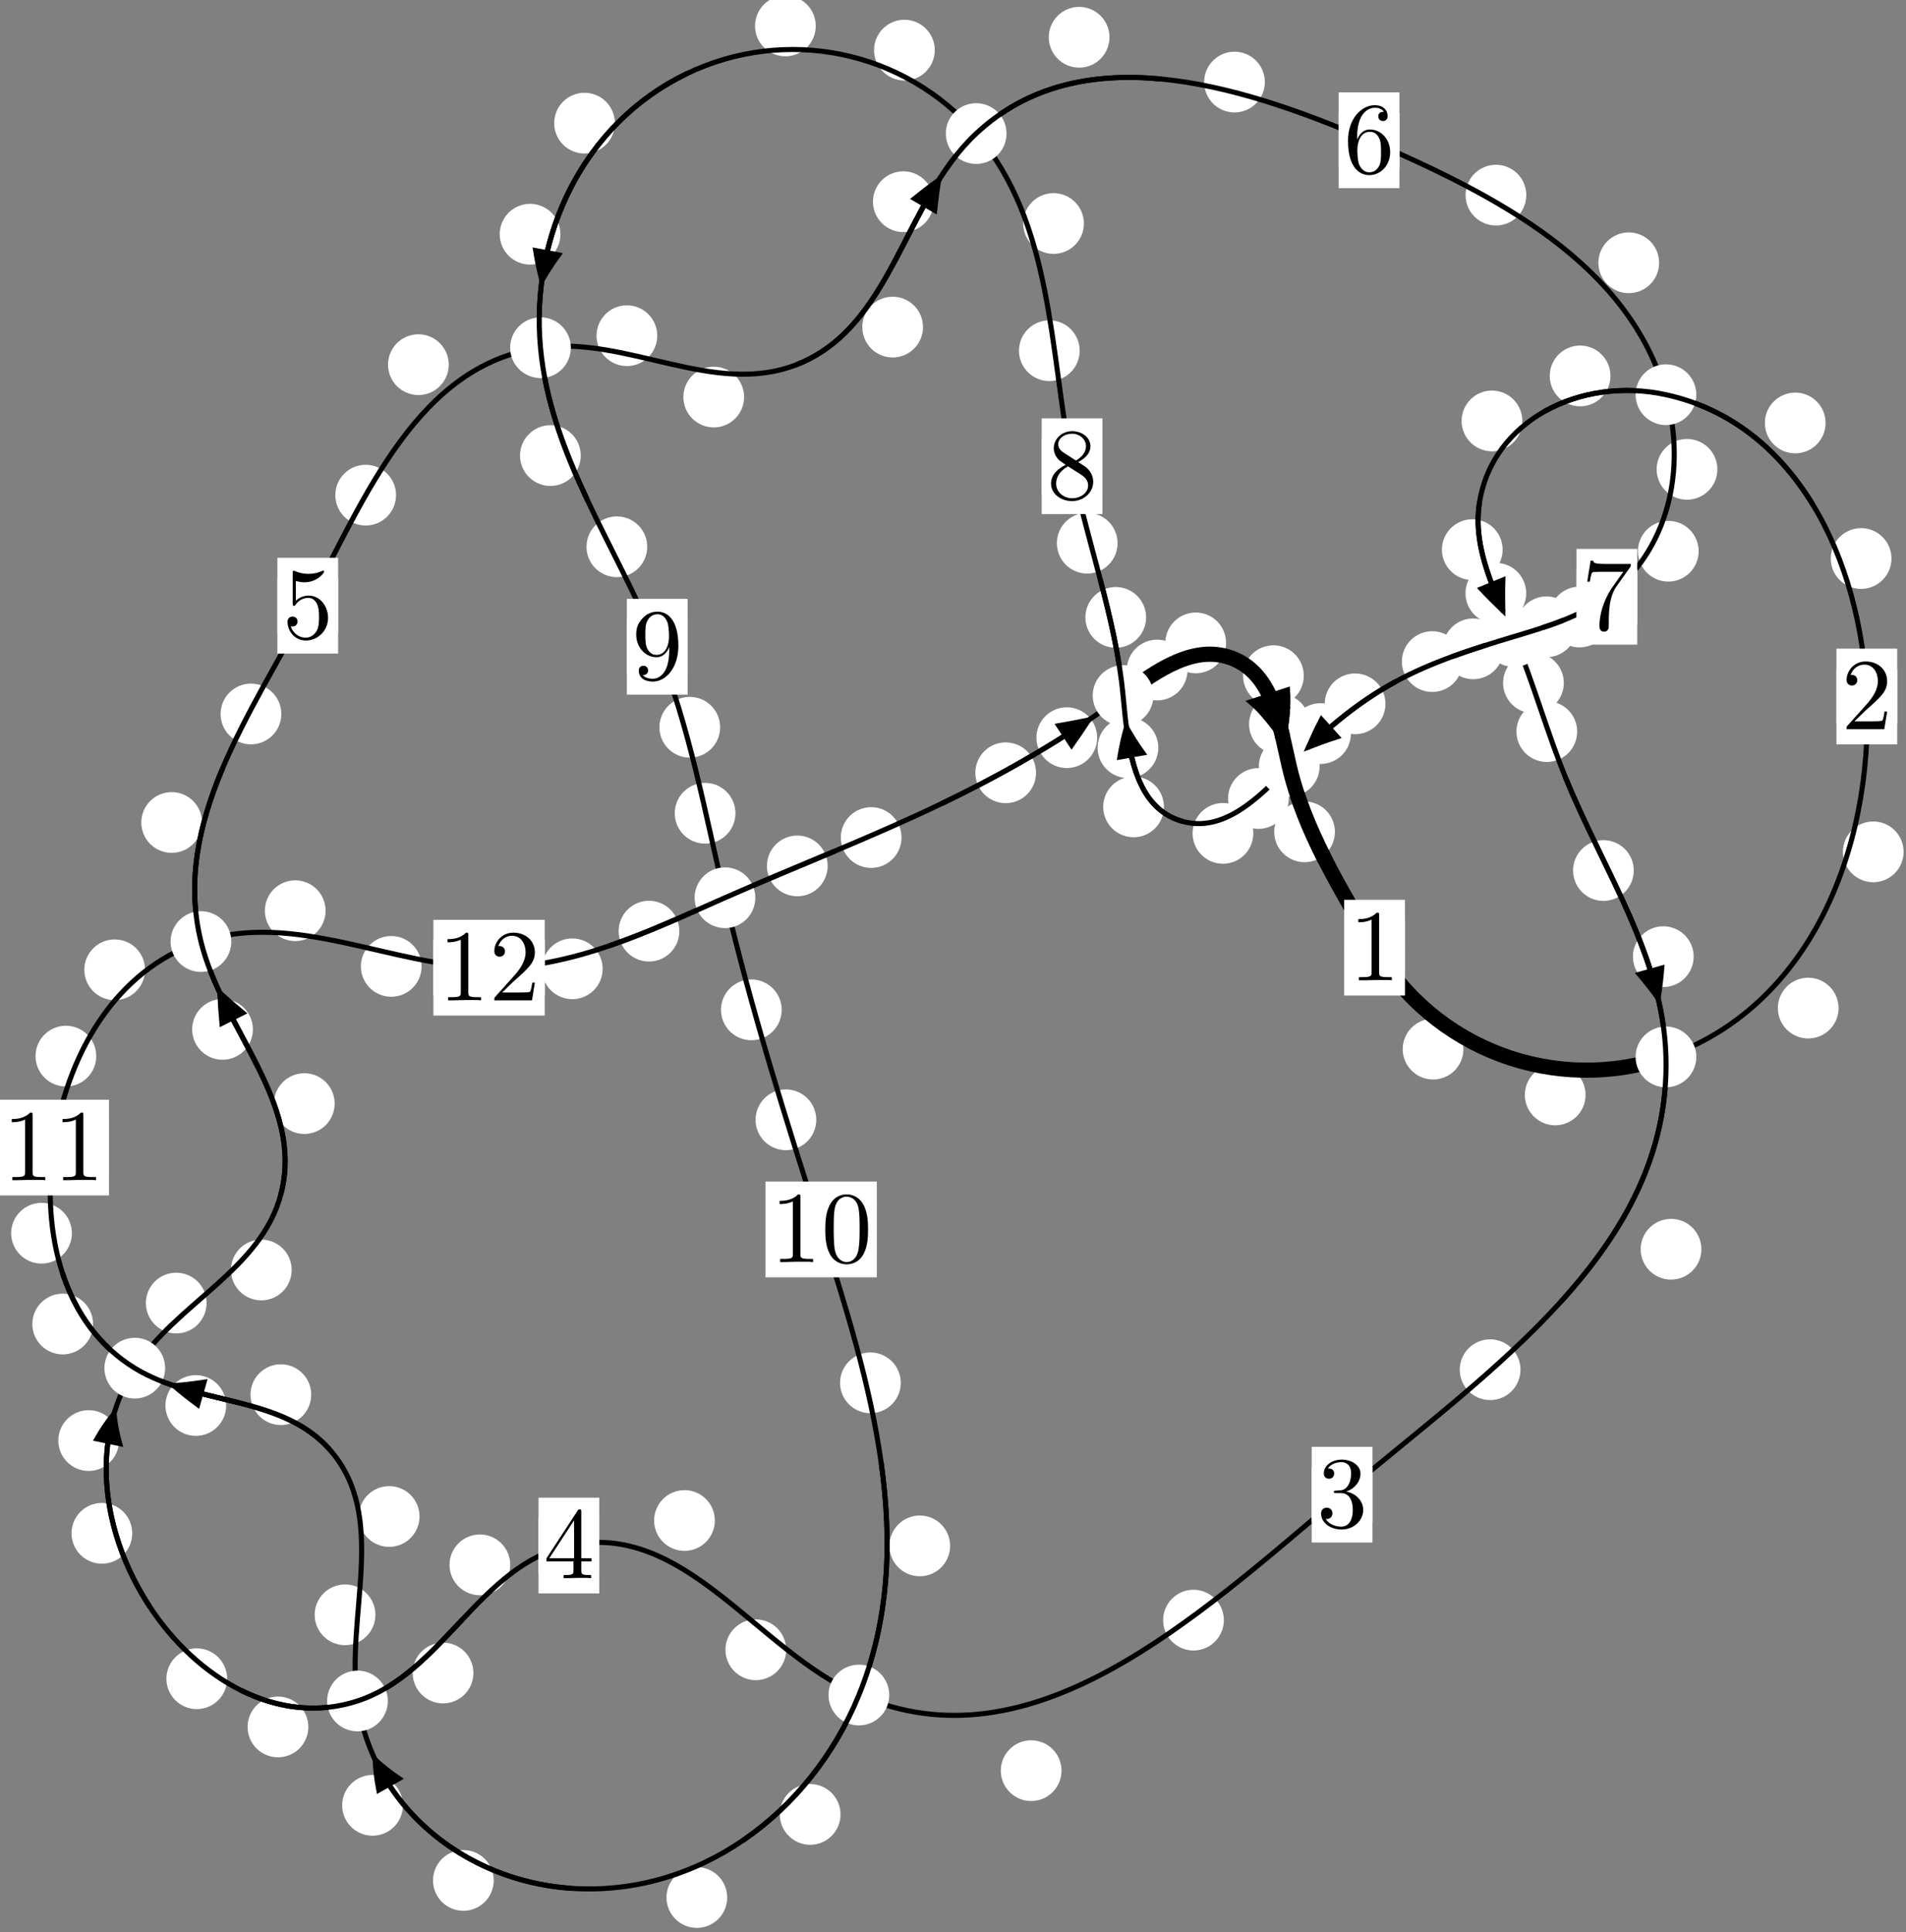 <?xml version="1.0"?>
<!-- Created by MetaPost 1.999 on 2021.07.06:0003 -->
<svg version="1.1" xmlns="http://www.w3.org/2000/svg" xmlns:xlink="http://www.w3.org/1999/xlink" width="187.631" height="190.14" viewBox="0 0 187.631 190.14">
<rect x="0" y="0" width="187.631" height="190.14" fill="#808080" stroke="none"/>
<!-- Original BoundingBox: -164.234009 -85.703491 23.396896 104.436188 -->
  <defs>
    <g transform="scale(0.01,0.01)" id="GLYPHcmr10_48">
      <path style="fill-rule: evenodd;" d="M460 -320C460 -400,455 -480,420 -554C374 -650,292 -666,250 -666C190 -666,117 -640,76 -547C44 -478,39 -400,39 -320C39 -245,43 -155,84 -79C127 2,200 22,249 22C303 22,379 1,423 -94C455 -163,460 -241,460 -320M249 -0C210 -0,151 -25,133 -121C122 -181,122 -273,122 -332C122 -396,122 -462,130 -516C149 -635,224 -644,249 -644C282 -644,348 -626,367 -527C377 -471,377 -395,377 -332C377 -257,377 -189,366 -125C351 -30,294 -0,249 -0"></path>
    </g>
    <g transform="scale(0.01,0.01)" id="GLYPHcmr10_49">
      <path style="fill-rule: evenodd;" d="M294 -640C294 -664,294 -666,271 -666C209 -602,121 -602,89 -602L89 -571C109 -571,168 -571,220 -597L220 -79C220 -43,217 -31,127 -31L95 -31L95 -0L257 -0L130 -3L217 -3L257 -3L297 -3L384 -3L419 -0L419 -31L387 -31C297 -31,294 -42,294 -79"></path>
    </g>
    <g transform="scale(0.01,0.01)" id="GLYPHcmr10_50">
      <path style="fill-rule: evenodd;" d="M127 -77L233 -180C389 -318,449 -372,449 -472C449 -586,359 -666,237 -666C124 -666,50 -574,50 -485C50 -429,100 -429,103 -429C120 -429,155 -441,155 -482C155 -508,137 -534,102 -534C94 -534,92 -534,89 -533C112 -598,166 -635,224 -635C315 -635,358 -554,358 -472C358 -392,308 -313,253 -251L61 -37C50 -26,50 -24,50 -0L421 -0L449 -174L424 -174C419 -144,412 -100,402 -85C395 -77,329 -77,307 -77"></path>
    </g>
    <g transform="scale(0.01,0.01)" id="GLYPHcmr10_51">
      <path style="fill-rule: evenodd;" d="M290 -352C372 -379,430 -449,430 -528C430 -610,342 -666,246 -666C145 -666,69 -606,69 -530C69 -497,91 -478,120 -478C151 -478,171 -500,171 -529C171 -579,124 -579,109 -579C140 -628,206 -641,242 -641C283 -641,338 -619,338 -529C338 -517,336 -459,310 -415C280 -367,246 -364,221 -363C213 -362,189 -360,182 -360C174 -359,167 -358,167 -348C167 -337,174 -337,191 -337L235 -337C317 -337,354 -269,354 -171C354 -35,285 -6,241 -6C198 -6,123 -23,88 -82C123 -77,154 -99,154 -137C154 -173,127 -193,98 -193C74 -193,42 -179,42 -135C42 -44,135 22,244 22C366 22,457 -69,457 -171C457 -253,394 -331,290 -352"></path>
    </g>
    <g transform="scale(0.01,0.01)" id="GLYPHcmr10_52">
      <path style="fill-rule: evenodd;" d="M294 -165L294 -78C294 -42,292 -31,218 -31L197 -31L197 -0L332 -0L238 -3L290 -3L332 -3L374 -3L427 -3L468 -0L468 -31L447 -31C373 -31,371 -42,371 -78L371 -165L471 -165L471 -196L371 -196L371 -651C371 -671,371 -677,355 -677C346 -677,343 -677,335 -665L28 -196L28 -165M300 -196L56 -196L300 -569"></path>
    </g>
    <g transform="scale(0.01,0.01)" id="GLYPHcmr10_53">
      <path style="fill-rule: evenodd;" d="M449 -201C449 -320,367 -420,259 -420C211 -420,168 -404,132 -369L132 -564C152 -558,185 -551,217 -551C340 -551,410 -642,410 -655C410 -661,407 -666,400 -666C399 -666,397 -666,392 -663C372 -654,323 -634,256 -634C216 -634,170 -641,123 -662C115 -665,113 -665,111 -665C101 -665,101 -657,101 -641L101 -345C101 -327,101 -319,115 -319C122 -319,124 -322,128 -328C139 -344,176 -398,257 -398C309 -398,334 -352,342 -334C358 -297,360 -258,360 -208C360 -173,360 -113,336 -71C312 -32,275 -6,229 -6C156 -6,99 -59,82 -118C85 -117,88 -116,99 -116C132 -116,149 -141,149 -165C149 -189,132 -214,99 -214C85 -214,50 -207,50 -161C50 -75,119 22,231 22C347 22,449 -74,449 -201"></path>
    </g>
    <g transform="scale(0.01,0.01)" id="GLYPHcmr10_54">
      <path style="fill-rule: evenodd;" d="M132 -328L132 -352C132 -605,256 -641,307 -641C331 -641,373 -635,395 -601C380 -601,340 -601,340 -556C340 -525,364 -510,386 -510C402 -510,432 -519,432 -558C432 -618,388 -666,305 -666C177 -666,42 -537,42 -316C42 -49,158 22,251 22C362 22,457 -72,457 -204C457 -331,368 -427,257 -427C189 -427,152 -376,132 -328M251 -6C188 -6,158 -66,152 -81C134 -128,134 -208,134 -226C134 -304,166 -404,256 -404C272 -404,318 -404,349 -342C367 -305,367 -254,367 -205C367 -157,367 -107,350 -71C320 -11,274 -6,251 -6"></path>
    </g>
    <g transform="scale(0.01,0.01)" id="GLYPHcmr10_55">
      <path style="fill-rule: evenodd;" d="M476 -609C485 -621,485 -623,485 -644L242 -644C120 -644,118 -657,114 -676L89 -676L56 -470L81 -470C84 -486,93 -549,106 -561C113 -567,191 -567,204 -567L411 -567C400 -551,321 -442,299 -409C209 -274,176 -135,176 -33C176 -23,176 22,222 22C268 22,268 -23,268 -33L268 -84C268 -139,271 -194,279 -248C283 -271,297 -357,341 -419"></path>
    </g>
    <g transform="scale(0.01,0.01)" id="GLYPHcmr10_56">
      <path style="fill-rule: evenodd;" d="M163 -457C117 -487,113 -521,113 -538C113 -599,178 -641,249 -641C322 -641,386 -589,386 -517C386 -460,347 -412,287 -377M309 -362C381 -399,430 -451,430 -517C430 -609,341 -666,250 -666C150 -666,69 -592,69 -499C69 -481,71 -436,113 -389C124 -377,161 -352,186 -335C128 -306,42 -250,42 -151C42 -45,144 22,249 22C362 22,457 -61,457 -168C457 -204,446 -249,408 -291C389 -312,373 -322,309 -362M209 -320L332 -242C360 -223,407 -193,407 -132C407 -58,332 -6,250 -6C164 -6,92 -68,92 -151C92 -209,124 -273,209 -320"></path>
    </g>
    <g transform="scale(0.01,0.01)" id="GLYPHcmr10_57">
      <path style="fill-rule: evenodd;" d="M367 -318L367 -286C367 -52,263 -6,205 -6C188 -6,134 -8,107 -42C151 -42,159 -71,159 -88C159 -119,135 -134,113 -134C97 -134,67 -125,67 -86C67 -19,121 22,206 22C335 22,457 -114,457 -329C457 -598,342 -666,253 -666C198 -666,149 -648,106 -603C65 -558,42 -516,42 -441C42 -316,130 -218,242 -218C303 -218,344 -260,367 -318M243 -241C227 -241,181 -241,150 -304C132 -341,132 -391,132 -440C132 -494,132 -541,153 -578C180 -628,218 -641,253 -641C299 -641,332 -607,349 -562C361 -530,365 -467,365 -421C365 -338,331 -241,243 -241"></path>
    </g>
  </defs>
  <path d="M144.063 103.234C144.063 102.441,143.748 101.681,143.188 101.121C142.627 100.56,141.867 100.245,141.074 100.245C140.282 100.245,139.521 100.56,138.961 101.121C138.4 101.681,138.085 102.441,138.085 103.234C138.085 104.027,138.4 104.787,138.961 105.347C139.521 105.908,140.282 106.223,141.074 106.223C141.867 106.223,142.627 105.908,143.188 105.347C143.748 104.787,144.063 104.027,144.063 103.234Z" style="fill: rgb(100%,100%,100%);stroke: none;"></path>
  <path d="M138.304 93.25C138.304 92.458,137.989 91.697,137.428 91.137C136.868 90.577,136.108 90.262,135.315 90.262C134.522 90.262,133.762 90.577,133.202 91.137C132.641 91.697,132.326 92.458,132.326 93.25C132.326 94.043,132.641 94.803,133.202 95.364C133.762 95.924,134.522 96.239,135.315 96.239C136.108 96.239,136.868 95.924,137.428 95.364C137.989 94.803,138.304 94.043,138.304 93.25Z" style="fill: rgb(100%,100%,100%);stroke: none;"></path>
  <path d="M180.993 99.196C180.993 98.403,180.678 97.643,180.118 97.083C179.557 96.522,178.797 96.207,178.004 96.207C177.212 96.207,176.452 96.522,175.891 97.083C175.331 97.643,175.016 98.403,175.016 99.196C175.016 99.989,175.331 100.749,175.891 101.309C176.452 101.87,177.212 102.185,178.004 102.185C178.797 102.185,179.557 101.87,180.118 101.309C180.678 100.749,180.993 99.989,180.993 99.196Z" style="fill: rgb(100%,100%,100%);stroke: none;"></path>
  <path d="M156.087 107.74C156.087 106.947,155.772 106.187,155.211 105.626C154.651 105.066,153.891 104.751,153.098 104.751C152.305 104.751,151.545 105.066,150.985 105.626C150.424 106.187,150.109 106.947,150.109 107.74C150.109 108.532,150.424 109.293,150.985 109.853C151.545 110.413,152.305 110.728,153.098 110.728C153.891 110.728,154.651 110.413,155.211 109.853C155.772 109.293,156.087 108.532,156.087 107.74Z" style="fill: rgb(100%,100%,100%);stroke: none;"></path>
  <path d="M186.201 54.957C186.201 54.164,185.886 53.404,185.325 52.844C184.765 52.283,184.005 51.968,183.212 51.968C182.419 51.968,181.659 52.283,181.098 52.844C180.538 53.404,180.223 54.164,180.223 54.957C180.223 55.75,180.538 56.51,181.098 57.07C181.659 57.631,182.419 57.946,183.212 57.946C184.005 57.946,184.765 57.631,185.325 57.07C185.886 56.51,186.201 55.75,186.201 54.957Z" style="fill: rgb(100%,100%,100%);stroke: none;"></path>
  <path d="M187.397 83.821C187.397 83.028,187.082 82.268,186.521 81.708C185.961 81.147,185.201 80.832,184.408 80.832C183.615 80.832,182.855 81.147,182.295 81.708C181.734 82.268,181.419 83.028,181.419 83.821C181.419 84.614,181.734 85.374,182.295 85.934C182.855 86.495,183.615 86.81,184.408 86.81C185.201 86.81,185.961 86.495,186.521 85.934C187.082 85.374,187.397 84.614,187.397 83.821Z" style="fill: rgb(100%,100%,100%);stroke: none;"></path>
  <path d="M158.537 36.991C158.537 36.198,158.222 35.438,157.662 34.878C157.101 34.317,156.341 34.002,155.549 34.002C154.756 34.002,153.996 34.317,153.435 34.878C152.875 35.438,152.56 36.198,152.56 36.991C152.56 37.784,152.875 38.544,153.435 39.104C153.996 39.665,154.756 39.98,155.549 39.98C156.341 39.98,157.101 39.665,157.662 39.104C158.222 38.544,158.537 37.784,158.537 36.991Z" style="fill: rgb(100%,100%,100%);stroke: none;"></path>
  <path d="M179.715 41.62C179.715 40.828,179.4 40.067,178.839 39.507C178.279 38.946,177.519 38.631,176.726 38.631C175.933 38.631,175.173 38.946,174.613 39.507C174.052 40.067,173.737 40.828,173.737 41.62C173.737 42.413,174.052 43.173,174.613 43.734C175.173 44.294,175.933 44.609,176.726 44.609C177.519 44.609,178.279 44.294,178.839 43.734C179.4 43.173,179.715 42.413,179.715 41.62Z" style="fill: rgb(100%,100%,100%);stroke: none;"></path>
  <path d="M147.922 54.085C147.922 53.293,147.607 52.533,147.047 51.972C146.486 51.412,145.726 51.097,144.934 51.097C144.141 51.097,143.381 51.412,142.82 51.972C142.26 52.533,141.945 53.293,141.945 54.085C141.945 54.878,142.26 55.638,142.82 56.199C143.381 56.759,144.141 57.074,144.934 57.074C145.726 57.074,146.486 56.759,147.047 56.199C147.607 55.638,147.922 54.878,147.922 54.085Z" style="fill: rgb(100%,100%,100%);stroke: none;"></path>
  <path d="M149.861 41.419C149.861 40.627,149.546 39.867,148.985 39.306C148.425 38.746,147.665 38.431,146.872 38.431C146.079 38.431,145.319 38.746,144.759 39.306C144.198 39.867,143.883 40.627,143.883 41.419C143.883 42.212,144.198 42.972,144.759 43.533C145.319 44.093,146.079 44.408,146.872 44.408C147.665 44.408,148.425 44.093,148.985 43.533C149.546 42.972,149.861 42.212,149.861 41.419Z" style="fill: rgb(100%,100%,100%);stroke: none;"></path>
  <path d="M153.946 67.199C153.946 66.407,153.631 65.647,153.07 65.086C152.51 64.526,151.75 64.211,150.957 64.211C150.164 64.211,149.404 64.526,148.844 65.086C148.283 65.647,147.968 66.407,147.968 67.199C147.968 67.992,148.283 68.752,148.844 69.313C149.404 69.873,150.164 70.188,150.957 70.188C151.75 70.188,152.51 69.873,153.07 69.313C153.631 68.752,153.946 67.992,153.946 67.199Z" style="fill: rgb(100%,100%,100%);stroke: none;"></path>
  <path d="M150.244 58.376C150.244 57.584,149.929 56.824,149.368 56.263C148.808 55.703,148.048 55.388,147.255 55.388C146.462 55.388,145.702 55.703,145.142 56.263C144.581 56.824,144.266 57.584,144.266 58.376C144.266 59.169,144.581 59.929,145.142 60.49C145.702 61.05,146.462 61.365,147.255 61.365C148.048 61.365,148.808 61.05,149.368 60.49C149.929 59.929,150.244 59.169,150.244 58.376Z" style="fill: rgb(100%,100%,100%);stroke: none;"></path>
  <path d="M160.833 85.659C160.833 84.867,160.518 84.106,159.958 83.546C159.397 82.985,158.637 82.67,157.844 82.67C157.052 82.67,156.291 82.985,155.731 83.546C155.171 84.106,154.856 84.867,154.856 85.659C154.856 86.452,155.171 87.212,155.731 87.773C156.291 88.333,157.052 88.648,157.844 88.648C158.637 88.648,159.397 88.333,159.958 87.773C160.518 87.212,160.833 86.452,160.833 85.659Z" style="fill: rgb(100%,100%,100%);stroke: none;"></path>
  <path d="M155.26 71.989C155.26 71.196,154.945 70.436,154.385 69.875C153.824 69.315,153.064 69,152.271 69C151.479 69,150.719 69.315,150.158 69.875C149.598 70.436,149.283 71.196,149.283 71.989C149.283 72.781,149.598 73.542,150.158 74.102C150.719 74.662,151.479 74.977,152.271 74.977C153.064 74.977,153.824 74.662,154.385 74.102C154.945 73.542,155.26 72.781,155.26 71.989Z" style="fill: rgb(100%,100%,100%);stroke: none;"></path>
  <path d="M167.49 122.925C167.49 122.132,167.175 121.372,166.614 120.812C166.054 120.251,165.294 119.936,164.501 119.936C163.708 119.936,162.948 120.251,162.387 120.812C161.827 121.372,161.512 122.132,161.512 122.925C161.512 123.718,161.827 124.478,162.387 125.038C162.948 125.599,163.708 125.914,164.501 125.914C165.294 125.914,166.054 125.599,166.614 125.038C167.175 124.478,167.49 123.718,167.49 122.925Z" style="fill: rgb(100%,100%,100%);stroke: none;"></path>
  <path d="M166.728 94.134C166.728 93.342,166.413 92.581,165.852 92.021C165.292 91.461,164.532 91.146,163.739 91.146C162.946 91.146,162.186 91.461,161.626 92.021C161.065 92.581,160.75 93.342,160.75 94.134C160.75 94.927,161.065 95.687,161.626 96.248C162.186 96.808,162.946 97.123,163.739 97.123C164.532 97.123,165.292 96.808,165.852 96.248C166.413 95.687,166.728 94.927,166.728 94.134Z" style="fill: rgb(100%,100%,100%);stroke: none;"></path>
  <path d="M120.479 159.42C120.479 158.628,120.164 157.867,119.603 157.307C119.043 156.747,118.283 156.432,117.49 156.432C116.697 156.432,115.937 156.747,115.377 157.307C114.816 157.867,114.501 158.628,114.501 159.42C114.501 160.213,114.816 160.973,115.377 161.534C115.937 162.094,116.697 162.409,117.49 162.409C118.283 162.409,119.043 162.094,119.603 161.534C120.164 160.973,120.479 160.213,120.479 159.42Z" style="fill: rgb(100%,100%,100%);stroke: none;"></path>
  <path d="M149.679 134.779C149.679 133.986,149.364 133.226,148.803 132.666C148.243 132.105,147.483 131.79,146.69 131.79C145.897 131.79,145.137 132.105,144.577 132.666C144.016 133.226,143.701 133.986,143.701 134.779C143.701 135.572,144.016 136.332,144.577 136.892C145.137 137.453,145.897 137.768,146.69 137.768C147.483 137.768,148.243 137.453,148.803 136.892C149.364 136.332,149.679 135.572,149.679 134.779Z" style="fill: rgb(100%,100%,100%);stroke: none;"></path>
  <path d="M77.392 162.338C77.392 161.545,77.077 160.785,76.516 160.225C75.956 159.664,75.196 159.349,74.403 159.349C73.61 159.349,72.85 159.664,72.29 160.225C71.729 160.785,71.414 161.545,71.414 162.338C71.414 163.131,71.729 163.891,72.29 164.451C72.85 165.012,73.61 165.327,74.403 165.327C75.196 165.327,75.956 165.012,76.516 164.451C77.077 163.891,77.392 163.131,77.392 162.338Z" style="fill: rgb(100%,100%,100%);stroke: none;"></path>
  <path d="M104.497 174.232C104.497 173.439,104.183 172.679,103.622 172.119C103.062 171.558,102.301 171.243,101.509 171.243C100.716 171.243,99.956 171.558,99.395 172.119C98.835 172.679,98.52 173.439,98.52 174.232C98.52 175.025,98.835 175.785,99.395 176.345C99.956 176.906,100.716 177.221,101.509 177.221C102.301 177.221,103.062 176.906,103.622 176.345C104.183 175.785,104.497 175.025,104.497 174.232Z" style="fill: rgb(100%,100%,100%);stroke: none;"></path>
  <path d="M50.228 153.981C50.228 153.188,49.913 152.428,49.353 151.867C48.792 151.307,48.032 150.992,47.239 150.992C46.447 150.992,45.687 151.307,45.126 151.867C44.566 152.428,44.251 153.188,44.251 153.981C44.251 154.773,44.566 155.534,45.126 156.094C45.687 156.655,46.447 156.97,47.239 156.97C48.032 156.97,48.792 156.655,49.353 156.094C49.913 155.534,50.228 154.773,50.228 153.981Z" style="fill: rgb(100%,100%,100%);stroke: none;"></path>
  <path d="M70.371 149.617C70.371 148.825,70.056 148.064,69.496 147.504C68.936 146.943,68.175 146.629,67.383 146.629C66.59 146.629,65.83 146.943,65.269 147.504C64.709 148.064,64.394 148.825,64.394 149.617C64.394 150.41,64.709 151.17,65.269 151.731C65.83 152.291,66.59 152.606,67.383 152.606C68.175 152.606,68.936 152.291,69.496 151.731C70.056 151.17,70.371 150.41,70.371 149.617Z" style="fill: rgb(100%,100%,100%);stroke: none;"></path>
  <path d="M30.352 169.93C30.352 169.138,30.037 168.377,29.477 167.817C28.916 167.256,28.156 166.942,27.364 166.942C26.571 166.942,25.811 167.256,25.25 167.817C24.69 168.377,24.375 169.138,24.375 169.93C24.375 170.723,24.69 171.483,25.25 172.044C25.811 172.604,26.571 172.919,27.364 172.919C28.156 172.919,28.916 172.604,29.477 172.044C30.037 171.483,30.352 170.723,30.352 169.93Z" style="fill: rgb(100%,100%,100%);stroke: none;"></path>
  <path d="M46.603 164.625C46.603 163.832,46.288 163.072,45.728 162.511C45.168 161.951,44.407 161.636,43.615 161.636C42.822 161.636,42.062 161.951,41.501 162.511C40.941 163.072,40.626 163.832,40.626 164.625C40.626 165.417,40.941 166.177,41.501 166.738C42.062 167.298,42.822 167.613,43.615 167.613C44.407 167.613,45.168 167.298,45.728 166.738C46.288 166.177,46.603 165.417,46.603 164.625Z" style="fill: rgb(100%,100%,100%);stroke: none;"></path>
  <path d="M13.018 150.878C13.018 150.085,12.703 149.325,12.143 148.764C11.582 148.204,10.822 147.889,10.03 147.889C9.237 147.889,8.477 148.204,7.916 148.764C7.356 149.325,7.041 150.085,7.041 150.878C7.041 151.671,7.356 152.431,7.916 152.991C8.477 153.552,9.237 153.867,10.03 153.867C10.822 153.867,11.582 153.552,12.143 152.991C12.703 152.431,13.018 151.671,13.018 150.878Z" style="fill: rgb(100%,100%,100%);stroke: none;"></path>
  <path d="M22.358 165.187C22.358 164.394,22.043 163.634,21.483 163.074C20.922 162.513,20.162 162.198,19.37 162.198C18.577 162.198,17.817 162.513,17.256 163.074C16.696 163.634,16.381 164.394,16.381 165.187C16.381 165.98,16.696 166.74,17.256 167.3C17.817 167.861,18.577 168.176,19.37 168.176C20.162 168.176,20.922 167.861,21.483 167.3C22.043 166.74,22.358 165.98,22.358 165.187Z" style="fill: rgb(100%,100%,100%);stroke: none;"></path>
  <path d="M20.336 128.22C20.336 127.428,20.021 126.667,19.461 126.107C18.9 125.547,18.14 125.232,17.347 125.232C16.555 125.232,15.794 125.547,15.234 126.107C14.674 126.667,14.359 127.428,14.359 128.22C14.359 129.013,14.674 129.773,15.234 130.334C15.794 130.894,16.555 131.209,17.347 131.209C18.14 131.209,18.9 130.894,19.461 130.334C20.021 129.773,20.336 129.013,20.336 128.22Z" style="fill: rgb(100%,100%,100%);stroke: none;"></path>
  <path d="M11.718 141.751C11.718 140.958,11.403 140.198,10.842 139.638C10.282 139.077,9.522 138.762,8.729 138.762C7.936 138.762,7.176 139.077,6.616 139.638C6.055 140.198,5.74 140.958,5.74 141.751C5.74 142.544,6.055 143.304,6.616 143.864C7.176 144.425,7.936 144.74,8.729 144.74C9.522 144.74,10.282 144.425,10.842 143.864C11.403 143.304,11.718 142.544,11.718 141.751Z" style="fill: rgb(100%,100%,100%);stroke: none;"></path>
  <path d="M32.945 108.594C32.945 107.801,32.63 107.041,32.07 106.481C31.509 105.92,30.749 105.605,29.956 105.605C29.164 105.605,28.404 105.92,27.843 106.481C27.283 107.041,26.968 107.801,26.968 108.594C26.968 109.387,27.283 110.147,27.843 110.707C28.404 111.268,29.164 111.583,29.956 111.583C30.749 111.583,31.509 111.268,32.07 110.707C32.63 110.147,32.945 109.387,32.945 108.594Z" style="fill: rgb(100%,100%,100%);stroke: none;"></path>
  <path d="M28.712 124.965C28.712 124.173,28.397 123.413,27.837 122.852C27.276 122.292,26.516 121.977,25.724 121.977C24.931 121.977,24.171 122.292,23.61 122.852C23.05 123.413,22.735 124.173,22.735 124.965C22.735 125.758,23.05 126.518,23.61 127.079C24.171 127.639,24.931 127.954,25.724 127.954C26.516 127.954,27.276 127.639,27.837 127.079C28.397 126.518,28.712 125.758,28.712 124.965Z" style="fill: rgb(100%,100%,100%);stroke: none;"></path>
  <path d="M19.889 80.932C19.889 80.14,19.574 79.38,19.014 78.819C18.453 78.259,17.693 77.944,16.901 77.944C16.108 77.944,15.348 78.259,14.787 78.819C14.227 79.38,13.912 80.14,13.912 80.932C13.912 81.725,14.227 82.485,14.787 83.046C15.348 83.606,16.108 83.921,16.901 83.921C17.693 83.921,18.453 83.606,19.014 83.046C19.574 82.485,19.889 81.725,19.889 80.932Z" style="fill: rgb(100%,100%,100%);stroke: none;"></path>
  <path d="M24.895 101.289C24.895 100.496,24.58 99.736,24.02 99.176C23.459 98.615,22.699 98.3,21.906 98.3C21.114 98.3,20.354 98.615,19.793 99.176C19.233 99.736,18.918 100.496,18.918 101.289C18.918 102.082,19.233 102.842,19.793 103.402C20.354 103.963,21.114 104.278,21.906 104.278C22.699 104.278,23.459 103.963,24.02 103.402C24.58 102.842,24.895 102.082,24.895 101.289Z" style="fill: rgb(100%,100%,100%);stroke: none;"></path>
  <path d="M38.987 48.723C38.987 47.93,38.673 47.17,38.112 46.609C37.552 46.049,36.791 45.734,35.999 45.734C35.206 45.734,34.446 46.049,33.885 46.609C33.325 47.17,33.01 47.93,33.01 48.723C33.01 49.515,33.325 50.275,33.885 50.836C34.446 51.396,35.206 51.711,35.999 51.711C36.791 51.711,37.552 51.396,38.112 50.836C38.673 50.275,38.987 49.515,38.987 48.723Z" style="fill: rgb(100%,100%,100%);stroke: none;"></path>
  <path d="M27.694 70.255C27.694 69.463,27.379 68.702,26.819 68.142C26.258 67.581,25.498 67.267,24.705 67.267C23.913 67.267,23.153 67.581,22.592 68.142C22.032 68.702,21.717 69.463,21.717 70.255C21.717 71.048,22.032 71.808,22.592 72.369C23.153 72.929,23.913 73.244,24.705 73.244C25.498 73.244,26.258 72.929,26.819 72.369C27.379 71.808,27.694 71.048,27.694 70.255Z" style="fill: rgb(100%,100%,100%);stroke: none;"></path>
  <path d="M64.702 33.034C64.702 32.241,64.387 31.481,63.827 30.92C63.266 30.36,62.506 30.045,61.714 30.045C60.921 30.045,60.161 30.36,59.6 30.92C59.04 31.481,58.725 32.241,58.725 33.034C58.725 33.826,59.04 34.586,59.6 35.147C60.161 35.707,60.921 36.022,61.714 36.022C62.506 36.022,63.266 35.707,63.827 35.147C64.387 34.586,64.702 33.826,64.702 33.034Z" style="fill: rgb(100%,100%,100%);stroke: none;"></path>
  <path d="M44.175 35.883C44.175 35.09,43.86 34.33,43.3 33.77C42.739 33.209,41.979 32.894,41.187 32.894C40.394 32.894,39.634 33.209,39.073 33.77C38.513 34.33,38.198 35.09,38.198 35.883C38.198 36.676,38.513 37.436,39.073 37.996C39.634 38.557,40.394 38.872,41.187 38.872C41.979 38.872,42.739 38.557,43.3 37.996C43.86 37.436,44.175 36.676,44.175 35.883Z" style="fill: rgb(100%,100%,100%);stroke: none;"></path>
  <path d="M90.863 32.185C90.863 31.393,90.548 30.632,89.988 30.072C89.427 29.512,88.667 29.197,87.874 29.197C87.082 29.197,86.322 29.512,85.761 30.072C85.201 30.632,84.886 31.393,84.886 32.185C84.886 32.978,85.201 33.738,85.761 34.299C86.322 34.859,87.082 35.174,87.874 35.174C88.667 35.174,89.427 34.859,89.988 34.299C90.548 33.738,90.863 32.978,90.863 32.185Z" style="fill: rgb(100%,100%,100%);stroke: none;"></path>
  <path d="M73.25 39.07C73.25 38.277,72.935 37.517,72.375 36.957C71.814 36.396,71.054 36.081,70.261 36.081C69.469 36.081,68.708 36.396,68.148 36.957C67.588 37.517,67.273 38.277,67.273 39.07C67.273 39.863,67.588 40.623,68.148 41.183C68.708 41.744,69.469 42.059,70.261 42.059C71.054 42.059,71.814 41.744,72.375 41.183C72.935 40.623,73.25 39.863,73.25 39.07Z" style="fill: rgb(100%,100%,100%);stroke: none;"></path>
  <path d="M109.221 3.668C109.221 2.875,108.906 2.115,108.346 1.555C107.785 0.994,107.025 0.679,106.233 0.679C105.44 0.679,104.68 0.994,104.119 1.555C103.559 2.115,103.244 2.875,103.244 3.668C103.244 4.461,103.559 5.221,104.119 5.781C104.68 6.342,105.44 6.657,106.233 6.657C107.025 6.657,107.785 6.342,108.346 5.781C108.906 5.221,109.221 4.461,109.221 3.668Z" style="fill: rgb(100%,100%,100%);stroke: none;"></path>
  <path d="M91.914 19.846C91.914 19.053,91.599 18.293,91.039 17.733C90.478 17.172,89.718 16.857,88.925 16.857C88.133 16.857,87.372 17.172,86.812 17.733C86.251 18.293,85.937 19.053,85.937 19.846C85.937 20.639,86.251 21.399,86.812 21.959C87.372 22.52,88.133 22.835,88.925 22.835C89.718 22.835,90.478 22.52,91.039 21.959C91.599 21.399,91.914 20.639,91.914 19.846Z" style="fill: rgb(100%,100%,100%);stroke: none;"></path>
  <path d="M150.252 19.201C150.252 18.409,149.937 17.648,149.377 17.088C148.816 16.527,148.056 16.213,147.263 16.213C146.471 16.213,145.711 16.527,145.15 17.088C144.59 17.648,144.275 18.409,144.275 19.201C144.275 19.994,144.59 20.754,145.15 21.315C145.711 21.875,146.471 22.19,147.263 22.19C148.056 22.19,148.816 21.875,149.377 21.315C149.937 20.754,150.252 19.994,150.252 19.201Z" style="fill: rgb(100%,100%,100%);stroke: none;"></path>
  <path d="M124.515 8.076C124.515 7.283,124.2 6.523,123.64 5.963C123.079 5.402,122.319 5.087,121.526 5.087C120.734 5.087,119.974 5.402,119.413 5.963C118.853 6.523,118.538 7.283,118.538 8.076C118.538 8.869,118.853 9.629,119.413 10.189C119.974 10.75,120.734 11.065,121.526 11.065C122.319 11.065,123.079 10.75,123.64 10.189C124.2 9.629,124.515 8.869,124.515 8.076Z" style="fill: rgb(100%,100%,100%);stroke: none;"></path>
  <path d="M169.061 46.182C169.061 45.39,168.746 44.629,168.185 44.069C167.625 43.509,166.864 43.194,166.072 43.194C165.279 43.194,164.519 43.509,163.958 44.069C163.398 44.629,163.083 45.39,163.083 46.182C163.083 46.975,163.398 47.735,163.958 48.296C164.519 48.856,165.279 49.171,166.072 49.171C166.864 49.171,167.625 48.856,168.185 48.296C168.746 47.735,169.061 46.975,169.061 46.182Z" style="fill: rgb(100%,100%,100%);stroke: none;"></path>
  <path d="M163.327 25.859C163.327 25.066,163.012 24.306,162.452 23.745C161.891 23.185,161.131 22.87,160.338 22.87C159.546 22.87,158.785 23.185,158.225 23.745C157.664 24.306,157.349 25.066,157.349 25.859C157.349 26.651,157.664 27.412,158.225 27.972C158.785 28.533,159.546 28.847,160.338 28.847C161.131 28.847,161.891 28.533,162.452 27.972C163.012 27.412,163.327 26.651,163.327 25.859Z" style="fill: rgb(100%,100%,100%);stroke: none;"></path>
  <path d="M158.484 60.715C158.484 59.923,158.169 59.162,157.609 58.602C157.048 58.041,156.288 57.726,155.495 57.726C154.703 57.726,153.942 58.041,153.382 58.602C152.822 59.162,152.507 59.923,152.507 60.715C152.507 61.508,152.822 62.268,153.382 62.829C153.942 63.389,154.703 63.704,155.495 63.704C156.288 63.704,157.048 63.389,157.609 62.829C158.169 62.268,158.484 61.508,158.484 60.715Z" style="fill: rgb(100%,100%,100%);stroke: none;"></path>
  <path d="M167.219 54.24C167.219 53.447,166.904 52.687,166.344 52.127C165.783 51.566,165.023 51.251,164.23 51.251C163.438 51.251,162.677 51.566,162.117 52.127C161.556 52.687,161.242 53.447,161.242 54.24C161.242 55.033,161.556 55.793,162.117 56.353C162.677 56.914,163.438 57.229,164.23 57.229C165.023 57.229,165.783 56.914,166.344 56.353C166.904 55.793,167.219 55.033,167.219 54.24Z" style="fill: rgb(100%,100%,100%);stroke: none;"></path>
  <path d="M148.011 63.845C148.011 63.052,147.696 62.292,147.136 61.732C146.575 61.171,145.815 60.856,145.022 60.856C144.23 60.856,143.47 61.171,142.909 61.732C142.349 62.292,142.034 63.052,142.034 63.845C142.034 64.638,142.349 65.398,142.909 65.958C143.47 66.519,144.23 66.834,145.022 66.834C145.815 66.834,146.575 66.519,147.136 65.958C147.696 65.398,148.011 64.638,148.011 63.845Z" style="fill: rgb(100%,100%,100%);stroke: none;"></path>
  <path d="M155.23 61.677C155.23 60.884,154.915 60.124,154.354 59.564C153.794 59.003,153.034 58.688,152.241 58.688C151.448 58.688,150.688 59.003,150.128 59.564C149.567 60.124,149.252 60.884,149.252 61.677C149.252 62.47,149.567 63.23,150.128 63.79C150.688 64.351,151.448 64.666,152.241 64.666C153.034 64.666,153.794 64.351,154.354 63.79C154.915 63.23,155.23 62.47,155.23 61.677Z" style="fill: rgb(100%,100%,100%);stroke: none;"></path>
  <path d="M136.387 69.256C136.387 68.464,136.072 67.703,135.511 67.143C134.951 66.583,134.19 66.268,133.398 66.268C132.605 66.268,131.845 66.583,131.284 67.143C130.724 67.703,130.409 68.464,130.409 69.256C130.409 70.049,130.724 70.809,131.284 71.37C131.845 71.93,132.605 72.245,133.398 72.245C134.19 72.245,134.951 71.93,135.511 71.37C136.072 70.809,136.387 70.049,136.387 69.256Z" style="fill: rgb(100%,100%,100%);stroke: none;"></path>
  <path d="M143.982 65.1C143.982 64.307,143.667 63.547,143.106 62.986C142.546 62.426,141.786 62.111,140.993 62.111C140.2 62.111,139.44 62.426,138.88 62.986C138.319 63.547,138.004 64.307,138.004 65.1C138.004 65.892,138.319 66.653,138.88 67.213C139.44 67.774,140.2 68.088,140.993 68.088C141.786 68.088,142.546 67.774,143.106 67.213C143.667 66.653,143.982 65.892,143.982 65.1Z" style="fill: rgb(100%,100%,100%);stroke: none;"></path>
  <path d="M126.87 78.572C126.87 77.779,126.555 77.019,125.994 76.459C125.434 75.898,124.673 75.583,123.881 75.583C123.088 75.583,122.328 75.898,121.767 76.459C121.207 77.019,120.892 77.779,120.892 78.572C120.892 79.365,121.207 80.125,121.767 80.685C122.328 81.246,123.088 81.561,123.881 81.561C124.673 81.561,125.434 81.246,125.994 80.685C126.555 80.125,126.87 79.365,126.87 78.572Z" style="fill: rgb(100%,100%,100%);stroke: none;"></path>
  <path d="M132.988 72.184C132.988 71.392,132.673 70.631,132.112 70.071C131.552 69.51,130.792 69.196,129.999 69.196C129.206 69.196,128.446 69.51,127.886 70.071C127.325 70.631,127.01 71.392,127.01 72.184C127.01 72.977,127.325 73.737,127.886 74.298C128.446 74.858,129.206 75.173,129.999 75.173C130.792 75.173,131.552 74.858,132.112 74.298C132.673 73.737,132.988 72.977,132.988 72.184Z" style="fill: rgb(100%,100%,100%);stroke: none;"></path>
  <path d="M114.58 79.397C114.58 78.604,114.265 77.844,113.705 77.283C113.144 76.723,112.384 76.408,111.591 76.408C110.799 76.408,110.038 76.723,109.478 77.283C108.917 77.844,108.602 78.604,108.602 79.397C108.602 80.189,108.917 80.949,109.478 81.51C110.038 82.07,110.799 82.385,111.591 82.385C112.384 82.385,113.144 82.07,113.705 81.51C114.265 80.949,114.58 80.189,114.58 79.397Z" style="fill: rgb(100%,100%,100%);stroke: none;"></path>
  <path d="M123.378 82.004C123.378 81.211,123.064 80.451,122.503 79.891C121.943 79.33,121.182 79.015,120.39 79.015C119.597 79.015,118.837 79.33,118.276 79.891C117.716 80.451,117.401 81.211,117.401 82.004C117.401 82.797,117.716 83.557,118.276 84.117C118.837 84.678,119.597 84.993,120.39 84.993C121.182 84.993,121.943 84.678,122.503 84.117C123.064 83.557,123.378 82.797,123.378 82.004Z" style="fill: rgb(100%,100%,100%);stroke: none;"></path>
  <path d="M112.825 60.751C112.825 59.958,112.511 59.198,111.95 58.638C111.39 58.077,110.629 57.762,109.837 57.762C109.044 57.762,108.284 58.077,107.723 58.638C107.163 59.198,106.848 59.958,106.848 60.751C106.848 61.544,107.163 62.304,107.723 62.864C108.284 63.425,109.044 63.74,109.837 63.74C110.629 63.74,111.39 63.425,111.95 62.864C112.511 62.304,112.825 61.544,112.825 60.751Z" style="fill: rgb(100%,100%,100%);stroke: none;"></path>
  <path d="M114.028 73.576C114.028 72.783,113.713 72.023,113.152 71.462C112.592 70.902,111.832 70.587,111.039 70.587C110.246 70.587,109.486 70.902,108.926 71.462C108.365 72.023,108.05 72.783,108.05 73.576C108.05 74.368,108.365 75.128,108.926 75.689C109.486 76.249,110.246 76.564,111.039 76.564C111.832 76.564,112.592 76.249,113.152 75.689C113.713 75.128,114.028 74.368,114.028 73.576Z" style="fill: rgb(100%,100%,100%);stroke: none;"></path>
  <path d="M106.288 34.508C106.288 33.715,105.973 32.955,105.412 32.394C104.852 31.834,104.092 31.519,103.299 31.519C102.506 31.519,101.746 31.834,101.186 32.394C100.625 32.955,100.31 33.715,100.31 34.508C100.31 35.3,100.625 36.06,101.186 36.621C101.746 37.181,102.506 37.496,103.299 37.496C104.092 37.496,104.852 37.181,105.412 36.621C105.973 36.06,106.288 35.3,106.288 34.508Z" style="fill: rgb(100%,100%,100%);stroke: none;"></path>
  <path d="M110.017 53.45C110.017 52.657,109.702 51.897,109.142 51.337C108.581 50.776,107.821 50.461,107.029 50.461C106.236 50.461,105.476 50.776,104.915 51.337C104.355 51.897,104.04 52.657,104.04 53.45C104.04 54.243,104.355 55.003,104.915 55.563C105.476 56.124,106.236 56.439,107.029 56.439C107.821 56.439,108.581 56.124,109.142 55.563C109.702 55.003,110.017 54.243,110.017 53.45Z" style="fill: rgb(100%,100%,100%);stroke: none;"></path>
  <path d="M92.022 4.933C92.022 4.14,91.707 3.38,91.146 2.82C90.586 2.259,89.826 1.944,89.033 1.944C88.24 1.944,87.48 2.259,86.92 2.82C86.359 3.38,86.044 4.14,86.044 4.933C86.044 5.726,86.359 6.486,86.92 7.046C87.48 7.607,88.24 7.922,89.033 7.922C89.826 7.922,90.586 7.607,91.146 7.046C91.707 6.486,92.022 5.726,92.022 4.933Z" style="fill: rgb(100%,100%,100%);stroke: none;"></path>
  <path d="M106.702 21.992C106.702 21.199,106.387 20.439,105.827 19.879C105.266 19.318,104.506 19.003,103.713 19.003C102.921 19.003,102.16 19.318,101.6 19.879C101.039 20.439,100.725 21.199,100.725 21.992C100.725 22.785,101.039 23.545,101.6 24.105C102.16 24.666,102.921 24.981,103.713 24.981C104.506 24.981,105.266 24.666,105.827 24.105C106.387 23.545,106.702 22.785,106.702 21.992Z" style="fill: rgb(100%,100%,100%);stroke: none;"></path>
  <path d="M60.531 12.119C60.531 11.326,60.216 10.566,59.655 10.005C59.095 9.445,58.335 9.13,57.542 9.13C56.749 9.13,55.989 9.445,55.429 10.005C54.868 10.566,54.553 11.326,54.553 12.119C54.553 12.911,54.868 13.672,55.429 14.232C55.989 14.792,56.749 15.107,57.542 15.107C58.335 15.107,59.095 14.792,59.655 14.232C60.216 13.672,60.531 12.911,60.531 12.119Z" style="fill: rgb(100%,100%,100%);stroke: none;"></path>
  <path d="M80.304 2.553C80.304 1.76,79.99 1,79.429 0.439C78.869 -0.121,78.108 -0.436,77.316 -0.436C76.523 -0.436,75.763 -0.121,75.202 0.439C74.642 1,74.327 1.76,74.327 2.553C74.327 3.345,74.642 4.105,75.202 4.666C75.763 5.226,76.523 5.541,77.316 5.541C78.108 5.541,78.869 5.226,79.429 4.666C79.99 4.105,80.304 3.345,80.304 2.553Z" style="fill: rgb(100%,100%,100%);stroke: none;"></path>
  <path d="M57.171 44.829C57.171 44.036,56.856 43.276,56.295 42.716C55.735 42.155,54.975 41.84,54.182 41.84C53.389 41.84,52.629 42.155,52.069 42.716C51.508 43.276,51.193 44.036,51.193 44.829C51.193 45.622,51.508 46.382,52.069 46.942C52.629 47.503,53.389 47.818,54.182 47.818C54.975 47.818,55.735 47.503,56.295 46.942C56.856 46.382,57.171 45.622,57.171 44.829Z" style="fill: rgb(100%,100%,100%);stroke: none;"></path>
  <path d="M55.17 23.047C55.17 22.255,54.856 21.495,54.295 20.934C53.735 20.374,52.974 20.059,52.182 20.059C51.389 20.059,50.629 20.374,50.068 20.934C49.508 21.495,49.193 22.255,49.193 23.047C49.193 23.84,49.508 24.6,50.068 25.161C50.629 25.721,51.389 26.036,52.182 26.036C52.974 26.036,53.735 25.721,54.295 25.161C54.856 24.6,55.17 23.84,55.17 23.047Z" style="fill: rgb(100%,100%,100%);stroke: none;"></path>
  <path d="M70.892 71.563C70.892 70.77,70.577 70.01,70.017 69.45C69.456 68.889,68.696 68.574,67.903 68.574C67.111 68.574,66.351 68.889,65.79 69.45C65.23 70.01,64.915 70.77,64.915 71.563C64.915 72.356,65.23 73.116,65.79 73.676C66.351 74.237,67.111 74.552,67.903 74.552C68.696 74.552,69.456 74.237,70.017 73.676C70.577 73.116,70.892 72.356,70.892 71.563Z" style="fill: rgb(100%,100%,100%);stroke: none;"></path>
  <path d="M63.713 53.803C63.713 53.01,63.398 52.25,62.838 51.69C62.277 51.129,61.517 50.814,60.725 50.814C59.932 50.814,59.172 51.129,58.611 51.69C58.051 52.25,57.736 53.01,57.736 53.803C57.736 54.596,58.051 55.356,58.611 55.916C59.172 56.477,59.932 56.792,60.725 56.792C61.517 56.792,62.277 56.477,62.838 55.916C63.398 55.356,63.713 54.596,63.713 53.803Z" style="fill: rgb(100%,100%,100%);stroke: none;"></path>
  <path d="M76.953 99.369C76.953 98.577,76.638 97.816,76.078 97.256C75.517 96.695,74.757 96.38,73.964 96.38C73.172 96.38,72.411 96.695,71.851 97.256C71.291 97.816,70.976 98.577,70.976 99.369C70.976 100.162,71.291 100.922,71.851 101.483C72.411 102.043,73.172 102.358,73.964 102.358C74.757 102.358,75.517 102.043,76.078 101.483C76.638 100.922,76.953 100.162,76.953 99.369Z" style="fill: rgb(100%,100%,100%);stroke: none;"></path>
  <path d="M72.4 80.023C72.4 79.23,72.085 78.47,71.525 77.91C70.964 77.349,70.204 77.034,69.411 77.034C68.619 77.034,67.858 77.349,67.298 77.91C66.737 78.47,66.423 79.23,66.423 80.023C66.423 80.816,66.737 81.576,67.298 82.136C67.858 82.697,68.619 83.012,69.411 83.012C70.204 83.012,70.964 82.697,71.525 82.136C72.085 81.576,72.4 80.816,72.4 80.023Z" style="fill: rgb(100%,100%,100%);stroke: none;"></path>
  <path d="M88.675 136.071C88.675 135.278,88.36 134.518,87.799 133.958C87.239 133.397,86.479 133.082,85.686 133.082C84.893 133.082,84.133 133.397,83.573 133.958C83.012 134.518,82.697 135.278,82.697 136.071C82.697 136.864,83.012 137.624,83.573 138.184C84.133 138.745,84.893 139.06,85.686 139.06C86.479 139.06,87.239 138.745,87.799 138.184C88.36 137.624,88.675 136.864,88.675 136.071Z" style="fill: rgb(100%,100%,100%);stroke: none;"></path>
  <path d="M80.355 110.188C80.355 109.396,80.04 108.635,79.48 108.075C78.919 107.514,78.159 107.199,77.367 107.199C76.574 107.199,75.814 107.514,75.253 108.075C74.693 108.635,74.378 109.396,74.378 110.188C74.378 110.981,74.693 111.741,75.253 112.302C75.814 112.862,76.574 113.177,77.367 113.177C78.159 113.177,78.919 112.862,79.48 112.302C80.04 111.741,80.355 110.981,80.355 110.188Z" style="fill: rgb(100%,100%,100%);stroke: none;"></path>
  <path d="M82.743 178.538C82.743 177.745,82.428 176.985,81.867 176.425C81.307 175.864,80.547 175.549,79.754 175.549C78.961 175.549,78.201 175.864,77.641 176.425C77.08 176.985,76.765 177.745,76.765 178.538C76.765 179.331,77.08 180.091,77.641 180.651C78.201 181.212,78.961 181.527,79.754 181.527C80.547 181.527,81.307 181.212,81.867 180.651C82.428 180.091,82.743 179.331,82.743 178.538Z" style="fill: rgb(100%,100%,100%);stroke: none;"></path>
  <path d="M93.532 152.115C93.532 151.323,93.217 150.562,92.657 150.002C92.096 149.441,91.336 149.126,90.544 149.126C89.751 149.126,88.991 149.441,88.43 150.002C87.87 150.562,87.555 151.323,87.555 152.115C87.555 152.908,87.87 153.668,88.43 154.229C88.991 154.789,89.751 155.104,90.544 155.104C91.336 155.104,92.096 154.789,92.657 154.229C93.217 153.668,93.532 152.908,93.532 152.115Z" style="fill: rgb(100%,100%,100%);stroke: none;"></path>
  <path d="M48.603 185.034C48.603 184.241,48.288 183.481,47.728 182.92C47.167 182.36,46.407 182.045,45.614 182.045C44.822 182.045,44.061 182.36,43.501 182.92C42.941 183.481,42.626 184.241,42.626 185.034C42.626 185.826,42.941 186.586,43.501 187.147C44.061 187.707,44.822 188.022,45.614 188.022C46.407 188.022,47.167 187.707,47.728 187.147C48.288 186.586,48.603 185.826,48.603 185.034Z" style="fill: rgb(100%,100%,100%);stroke: none;"></path>
  <path d="M71.587 186.715C71.587 185.922,71.272 185.162,70.712 184.601C70.151 184.041,69.391 183.726,68.598 183.726C67.806 183.726,67.046 184.041,66.485 184.601C65.925 185.162,65.61 185.922,65.61 186.715C65.61 187.507,65.925 188.268,66.485 188.828C67.046 189.389,67.806 189.703,68.598 189.703C69.391 189.703,70.151 189.389,70.712 188.828C71.272 188.268,71.587 187.507,71.587 186.715Z" style="fill: rgb(100%,100%,100%);stroke: none;"></path>
  <path d="M36.956 158.896C36.956 158.103,36.641 157.343,36.08 156.783C35.52 156.222,34.76 155.907,33.967 155.907C33.174 155.907,32.414 156.222,31.854 156.783C31.293 157.343,30.978 158.103,30.978 158.896C30.978 159.689,31.293 160.449,31.854 161.009C32.414 161.57,33.174 161.885,33.967 161.885C34.76 161.885,35.52 161.57,36.08 161.009C36.641 160.449,36.956 159.689,36.956 158.896Z" style="fill: rgb(100%,100%,100%);stroke: none;"></path>
  <path d="M39.661 177.646C39.661 176.853,39.346 176.093,38.786 175.532C38.225 174.972,37.465 174.657,36.672 174.657C35.88 174.657,35.119 174.972,34.559 175.532C33.998 176.093,33.684 176.853,33.684 177.646C33.684 178.438,33.998 179.199,34.559 179.759C35.119 180.319,35.88 180.634,36.672 180.634C37.465 180.634,38.225 180.319,38.786 179.759C39.346 179.199,39.661 178.438,39.661 177.646Z" style="fill: rgb(100%,100%,100%);stroke: none;"></path>
  <path d="M30.637 137.235C30.637 136.442,30.322 135.682,29.762 135.122C29.202 134.561,28.441 134.246,27.649 134.246C26.856 134.246,26.096 134.561,25.535 135.122C24.975 135.682,24.66 136.442,24.66 137.235C24.66 138.028,24.975 138.788,25.535 139.348C26.096 139.909,26.856 140.224,27.649 140.224C28.441 140.224,29.202 139.909,29.762 139.348C30.322 138.788,30.637 138.028,30.637 137.235Z" style="fill: rgb(100%,100%,100%);stroke: none;"></path>
  <path d="M41.3 149.222C41.3 148.429,40.985 147.669,40.424 147.109C39.864 146.548,39.104 146.233,38.311 146.233C37.518 146.233,36.758 146.548,36.198 147.109C35.637 147.669,35.322 148.429,35.322 149.222C35.322 150.015,35.637 150.775,36.198 151.335C36.758 151.896,37.518 152.211,38.311 152.211C39.104 152.211,39.864 151.896,40.424 151.335C40.985 150.775,41.3 150.015,41.3 149.222Z" style="fill: rgb(100%,100%,100%);stroke: none;"></path>
  <path d="M9.161 130.285C9.161 129.492,8.846 128.732,8.286 128.171C7.725 127.611,6.965 127.296,6.173 127.296C5.38 127.296,4.62 127.611,4.059 128.171C3.499 128.732,3.184 129.492,3.184 130.285C3.184 131.077,3.499 131.837,4.059 132.398C4.62 132.958,5.38 133.273,6.173 133.273C6.965 133.273,7.725 132.958,8.286 132.398C8.846 131.837,9.161 131.077,9.161 130.285Z" style="fill: rgb(100%,100%,100%);stroke: none;"></path>
  <path d="M22.264 138.301C22.264 137.509,21.949 136.749,21.389 136.188C20.828 135.628,20.068 135.313,19.276 135.313C18.483 135.313,17.723 135.628,17.162 136.188C16.602 136.749,16.287 137.509,16.287 138.301C16.287 139.094,16.602 139.854,17.162 140.415C17.723 140.975,18.483 141.29,19.276 141.29C20.068 141.29,20.828 140.975,21.389 140.415C21.949 139.854,22.264 139.094,22.264 138.301Z" style="fill: rgb(100%,100%,100%);stroke: none;"></path>
  <path d="M9.474 103.921C9.474 103.128,9.159 102.368,8.599 101.808C8.038 101.247,7.278 100.932,6.485 100.932C5.693 100.932,4.933 101.247,4.372 101.808C3.812 102.368,3.497 103.128,3.497 103.921C3.497 104.714,3.812 105.474,4.372 106.034C4.933 106.595,5.693 106.91,6.485 106.91C7.278 106.91,8.038 106.595,8.599 106.034C9.159 105.474,9.474 104.714,9.474 103.921Z" style="fill: rgb(100%,100%,100%);stroke: none;"></path>
  <path d="M7.077 121.349C7.077 120.556,6.762 119.796,6.201 119.236C5.641 118.675,4.881 118.36,4.088 118.36C3.295 118.36,2.535 118.675,1.975 119.236C1.414 119.796,1.099 120.556,1.099 121.349C1.099 122.142,1.414 122.902,1.975 123.462C2.535 124.023,3.295 124.338,4.088 124.338C4.881 124.338,5.641 124.023,6.201 123.462C6.762 122.902,7.077 122.142,7.077 121.349Z" style="fill: rgb(100%,100%,100%);stroke: none;"></path>
  <path d="M32.052 89.613C32.052 88.821,31.737 88.06,31.177 87.5C30.616 86.939,29.856 86.625,29.063 86.625C28.271 86.625,27.511 86.939,26.95 87.5C26.39 88.06,26.075 88.821,26.075 89.613C26.075 90.406,26.39 91.166,26.95 91.727C27.511 92.287,28.271 92.602,29.063 92.602C29.856 92.602,30.616 92.287,31.177 91.727C31.737 91.166,32.052 90.406,32.052 89.613Z" style="fill: rgb(100%,100%,100%);stroke: none;"></path>
  <path d="M14.278 95.428C14.278 94.635,13.963 93.875,13.403 93.315C12.842 92.754,12.082 92.439,11.29 92.439C10.497 92.439,9.737 92.754,9.176 93.315C8.616 93.875,8.301 94.635,8.301 95.428C8.301 96.221,8.616 96.981,9.176 97.541C9.737 98.102,10.497 98.417,11.29 98.417C12.082 98.417,12.842 98.102,13.403 97.541C13.963 96.981,14.278 96.221,14.278 95.428Z" style="fill: rgb(100%,100%,100%);stroke: none;"></path>
  <path d="M59.326 95.331C59.326 94.538,59.011 93.778,58.45 93.217C57.89 92.657,57.13 92.342,56.337 92.342C55.544 92.342,54.784 92.657,54.224 93.217C53.663 93.778,53.348 94.538,53.348 95.331C53.348 96.123,53.663 96.884,54.224 97.444C54.784 98.005,55.544 98.32,56.337 98.32C57.13 98.32,57.89 98.005,58.45 97.444C59.011 96.884,59.326 96.123,59.326 95.331Z" style="fill: rgb(100%,100%,100%);stroke: none;"></path>
  <path d="M41.503 95.093C41.503 94.3,41.188 93.54,40.627 92.98C40.067 92.419,39.307 92.104,38.514 92.104C37.721 92.104,36.961 92.419,36.401 92.98C35.84 93.54,35.525 94.3,35.525 95.093C35.525 95.886,35.84 96.646,36.401 97.206C36.961 97.767,37.721 98.082,38.514 98.082C39.307 98.082,40.067 97.767,40.627 97.206C41.188 96.646,41.503 95.886,41.503 95.093Z" style="fill: rgb(100%,100%,100%);stroke: none;"></path>
  <path d="M81.477 85.205C81.477 84.413,81.162 83.653,80.602 83.092C80.041 82.532,79.281 82.217,78.489 82.217C77.696 82.217,76.936 82.532,76.375 83.092C75.815 83.653,75.5 84.413,75.5 85.205C75.5 85.998,75.815 86.758,76.375 87.319C76.936 87.879,77.696 88.194,78.489 88.194C79.281 88.194,80.041 87.879,80.602 87.319C81.162 86.758,81.477 85.998,81.477 85.205Z" style="fill: rgb(100%,100%,100%);stroke: none;"></path>
  <path d="M66.876 91.626C66.876 90.833,66.561 90.073,66.001 89.512C65.44 88.952,64.68 88.637,63.887 88.637C63.095 88.637,62.335 88.952,61.774 89.512C61.214 90.073,60.899 90.833,60.899 91.626C60.899 92.418,61.214 93.178,61.774 93.739C62.335 94.299,63.095 94.614,63.887 94.614C64.68 94.614,65.44 94.299,66.001 93.739C66.561 93.178,66.876 92.418,66.876 91.626Z" style="fill: rgb(100%,100%,100%);stroke: none;"></path>
  <path d="M101.991 76.041C101.991 75.248,101.677 74.488,101.116 73.927C100.556 73.367,99.795 73.052,99.003 73.052C98.21 73.052,97.45 73.367,96.889 73.927C96.329 74.488,96.014 75.248,96.014 76.041C96.014 76.833,96.329 77.594,96.889 78.154C97.45 78.714,98.21 79.029,99.003 79.029C99.795 79.029,100.556 78.714,101.116 78.154C101.677 77.594,101.991 76.833,101.991 76.041Z" style="fill: rgb(100%,100%,100%);stroke: none;"></path>
  <path d="M88.747 82.413C88.747 81.621,88.432 80.86,87.872 80.3C87.311 79.739,86.551 79.425,85.759 79.425C84.966 79.425,84.206 79.739,83.645 80.3C83.085 80.86,82.77 81.621,82.77 82.413C82.77 83.206,83.085 83.966,83.645 84.527C84.206 85.087,84.966 85.402,85.759 85.402C86.551 85.402,87.311 85.087,87.872 84.527C88.432 83.966,88.747 83.206,88.747 82.413Z" style="fill: rgb(100%,100%,100%);stroke: none;"></path>
  <path d="M116.901 65.932C116.901 65.139,116.586 64.379,116.026 63.819C115.465 63.258,114.705 62.943,113.912 62.943C113.12 62.943,112.359 63.258,111.799 63.819C111.238 64.379,110.923 65.139,110.923 65.932C110.923 66.725,111.238 67.485,111.799 68.045C112.359 68.606,113.12 68.921,113.912 68.921C114.705 68.921,115.465 68.606,116.026 68.045C116.586 67.485,116.901 66.725,116.901 65.932Z" style="fill: rgb(100%,100%,100%);stroke: none;"></path>
  <path d="M108.007 72.587C108.007 71.795,107.692 71.034,107.131 70.474C106.571 69.914,105.81 69.599,105.018 69.599C104.225 69.599,103.465 69.914,102.904 70.474C102.344 71.034,102.029 71.795,102.029 72.587C102.029 73.38,102.344 74.14,102.904 74.701C103.465 75.261,104.225 75.576,105.018 75.576C105.81 75.576,106.571 75.261,107.131 74.701C107.692 74.14,108.007 73.38,108.007 72.587Z" style="fill: rgb(100%,100%,100%);stroke: none;"></path>
  <path d="M128.347 66.488C128.347 65.695,128.032 64.935,127.472 64.375C126.912 63.814,126.151 63.499,125.359 63.499C124.566 63.499,123.806 63.814,123.245 64.375C122.685 64.935,122.37 65.695,122.37 66.488C122.37 67.281,122.685 68.041,123.245 68.601C123.806 69.162,124.566 69.477,125.359 69.477C126.151 69.477,126.912 69.162,127.472 68.601C128.032 68.041,128.347 67.281,128.347 66.488Z" style="fill: rgb(100%,100%,100%);stroke: none;"></path>
  <path d="M120.698 63.261C120.698 62.469,120.383 61.709,119.823 61.148C119.262 60.588,118.502 60.273,117.709 60.273C116.917 60.273,116.156 60.588,115.596 61.148C115.035 61.709,114.721 62.469,114.721 63.261C114.721 64.054,115.035 64.814,115.596 65.375C116.156 65.935,116.917 66.25,117.709 66.25C118.502 66.25,119.262 65.935,119.823 65.375C120.383 64.814,120.698 64.054,120.698 63.261Z" style="fill: rgb(100%,100%,100%);stroke: none;"></path>
  <path d="M131.413 81.851C131.413 81.059,131.098 80.299,130.537 79.738C129.977 79.178,129.217 78.863,128.424 78.863C127.631 78.863,126.871 79.178,126.311 79.738C125.75 80.299,125.435 81.059,125.435 81.851C125.435 82.644,125.75 83.404,126.311 83.965C126.871 84.525,127.631 84.84,128.424 84.84C129.217 84.84,129.977 84.525,130.537 83.965C131.098 83.404,131.413 82.644,131.413 81.851Z" style="fill: rgb(100%,100%,100%);stroke: none;"></path>
  <path d="M128.937 71.256C128.937 70.463,128.622 69.703,128.062 69.143C127.501 68.582,126.741 68.267,125.949 68.267C125.156 68.267,124.396 68.582,123.835 69.143C123.275 69.703,122.96 70.463,122.96 71.256C122.96 72.049,123.275 72.809,123.835 73.369C124.396 73.93,125.156 74.245,125.949 74.245C126.741 74.245,127.501 73.93,128.062 73.369C128.622 72.809,128.937 72.049,128.937 71.256Z" style="fill: rgb(100%,100%,100%);stroke: none;"></path>
  <path d="M135.315 93.25C141.074 103.234,153.098 107.74,164 104C178.004 99.196,184.408 83.821,183.775 68.537C183.212 54.957,176.726 41.62,164 38.839C155.549 36.991,146.872 41.419,145.635 49.5C144.934 54.085,147.255 58.376,149.043 62.637C150.957 67.199,152.271 71.989,154.139 76.57C157.844 85.659,163.739 94.134,164 104C164.501 122.925,146.69 134.779,132.12 147.075C117.49 159.42,101.509 174.232,84.551 166.791C74.403 162.338,67.383 149.617,56.006 152.082C47.239 153.981,43.615 164.625,35.19 167.375C27.364 169.93,19.37 165.187,14.713 158.053C10.03 150.878,8.729 141.751,13.268 134.625C17.347 128.22,25.724 124.965,27.662 117.469C29.956 108.594,21.906 101.289,19.782 92.65C16.901 80.932,24.705 70.255,30.295 59.598C35.999 48.723,41.187 35.883,53.207 34.214C61.714 33.034,70.261 39.07,78.417 35.882C87.874 32.185,88.925 19.846,96.097 13.142C106.233 3.668,121.526 8.076,134.772 13.802C147.263 19.201,160.338 25.859,164 38.839C166.072 46.182,164.23 54.24,158.183 58.723C155.495 60.715,152.241 61.677,149.043 62.637C145.022 63.845,140.993 65.1,137.308 67.116C133.398 69.256,129.999 72.184,126.917 75.402C123.881 78.572,120.39 82.004,116.31 80.795C111.591 79.397,111.039 73.576,110.558 68.442C109.837 60.751,107.029 53.45,105.538 45.878C103.299 34.508,103.713 21.992,96.097 13.142C89.033 4.933,77.316 2.553,67.559 7.273C57.542 12.119,52.182 23.047,53.207 34.214C54.182 44.829,60.725 53.803,64.7 63.639C67.903 71.563,69.411 80.023,71.368 88.336C73.964 99.369,77.367 110.188,80.835 120.978C85.686 136.071,90.544 152.115,84.551 166.791C79.754 178.538,68.598 186.715,56.092 185.8C45.614 185.034,36.672 177.646,35.19 167.375C33.967 158.896,38.311 149.222,32.427 142.607C27.649 137.235,19.276 138.301,13.268 134.625C6.173 130.285,4.088 121.349,5.247 112.922C6.485 103.921,11.29 95.428,19.782 92.65C29.063 89.613,38.514 95.093,48.143 95.221C56.337 95.331,63.887 91.626,71.368 88.336C78.489 85.205,85.759 82.413,92.769 79.04C99.003 76.041,105.018 72.587,110.558 68.442C113.912 65.932,117.709 63.261,121.479 64.851C125.359 66.488,125.949 71.256,126.917 75.402C128.424 81.851,132.011 87.524,135.315 93.25" style="stroke:rgb(0%,0%,0%); stroke-width: 0.498;stroke-linecap: round;stroke-linejoin: round;stroke-miterlimit: 10;fill: none;"></path>
  <path d="M135.315 93.25C141.074 103.234,153.098 107.74,164 104" style="stroke:rgb(0%,0%,0%); stroke-width: 1.494;stroke-linecap: round;stroke-linejoin: round;stroke-miterlimit: 10;fill: none;"></path>
  <path d="M110.558 68.442C113.912 65.932,117.709 63.261,121.479 64.851C125.359 66.488,125.949 71.256,126.917 75.402C128.424 81.851,132.011 87.524,135.315 93.25" style="stroke:rgb(0%,0%,0%); stroke-width: 1.494;stroke-linecap: round;stroke-linejoin: round;stroke-miterlimit: 10;fill: none;"></path>
  <path d="M166.989 104C166.989 103.207,166.674 102.447,166.113 101.887C165.553 101.326,164.793 101.011,164 101.011C163.207 101.011,162.447 101.326,161.887 101.887C161.326 102.447,161.011 103.207,161.011 104C161.011 104.793,161.326 105.553,161.887 106.113C162.447 106.674,163.207 106.989,164 106.989C164.793 106.989,165.553 106.674,166.113 106.113C166.674 105.553,166.989 104.793,166.989 104Z" style="fill: rgb(100%,100%,100%);stroke: none;"></path>
  <path d="M160.361 89.994C162.331 94.482,163.869 99.067,164 104C164.25 113.462,159.923 121.157,153.712 128.023" style="stroke:rgb(0%,0%,0%); stroke-width: 0.498;stroke-linecap: round;stroke-linejoin: round;stroke-miterlimit: 10;fill: none;"></path>
  <path d="M152.031 62.637C152.031 61.845,151.717 61.085,151.156 60.524C150.596 59.964,149.835 59.649,149.043 59.649C148.25 59.649,147.49 59.964,146.929 60.524C146.369 61.085,146.054 61.845,146.054 62.637C146.054 63.43,146.369 64.19,146.929 64.751C147.49 65.311,148.25 65.626,149.043 65.626C149.835 65.626,150.596 65.311,151.156 64.751C151.717 64.19,152.031 63.43,152.031 62.637Z" style="fill: rgb(100%,100%,100%);stroke: none;"></path>
  <path d="M153.804 61.067C152.255 61.677,150.642 62.157,149.043 62.637C147.033 63.241,145.02 63.857,143.05 64.574" style="stroke:rgb(0%,0%,0%); stroke-width: 0.498;stroke-linecap: round;stroke-linejoin: round;stroke-miterlimit: 10;fill: none;"></path>
  <path d="M87.54 166.791C87.54 165.998,87.225 165.238,86.664 164.678C86.104 164.117,85.344 163.802,84.551 163.802C83.758 163.802,82.998 164.117,82.438 164.678C81.877 165.238,81.562 165.998,81.562 166.791C81.562 167.584,81.877 168.344,82.438 168.904C82.998 169.465,83.758 169.78,84.551 169.78C85.344 169.78,86.104 169.465,86.664 168.904C87.225 168.344,87.54 167.584,87.54 166.791Z" style="fill: rgb(100%,100%,100%);stroke: none;"></path>
  <path d="M86.759 144.041C87.831 151.773,87.547 159.453,84.551 166.791C82.153 172.664,78.164 177.645,73.213 181.044" style="stroke:rgb(0%,0%,0%); stroke-width: 0.498;stroke-linecap: round;stroke-linejoin: round;stroke-miterlimit: 10;fill: none;"></path>
  <path d="M16.256 134.625C16.256 133.833,15.941 133.073,15.381 132.512C14.82 131.952,14.06 131.637,13.268 131.637C12.475 131.637,11.715 131.952,11.154 132.512C10.594 133.073,10.279 133.833,10.279 134.625C10.279 135.418,10.594 136.178,11.154 136.739C11.715 137.299,12.475 137.614,13.268 137.614C14.06 137.614,14.82 137.299,15.381 136.739C15.941 136.178,16.256 135.418,16.256 134.625Z" style="fill: rgb(100%,100%,100%);stroke: none;"></path>
  <path d="M23.308 137.98C19.867 137.116,16.272 136.463,13.268 134.625C9.72 132.455,7.425 129.136,6.162 125.306" style="stroke:rgb(0%,0%,0%); stroke-width: 0.498;stroke-linecap: round;stroke-linejoin: round;stroke-miterlimit: 10;fill: none;"></path>
  <path d="M56.196 34.214C56.196 33.422,55.881 32.661,55.321 32.101C54.76 31.541,54 31.226,53.207 31.226C52.415 31.226,51.654 31.541,51.094 32.101C50.533 32.661,50.219 33.422,50.219 34.214C50.219 35.007,50.533 35.767,51.094 36.328C51.654 36.888,52.415 37.203,53.207 37.203C54 37.203,54.76 36.888,55.321 36.328C55.881 35.767,56.196 35.007,56.196 34.214Z" style="fill: rgb(100%,100%,100%);stroke: none;"></path>
  <path d="M56.242 18.373C53.778 23.107,52.694 28.631,53.207 34.214C53.695 39.522,55.574 44.419,57.828 49.219" style="stroke:rgb(0%,0%,0%); stroke-width: 0.498;stroke-linecap: round;stroke-linejoin: round;stroke-miterlimit: 10;fill: none;"></path>
  <path d="M166.989 38.839C166.989 38.046,166.674 37.286,166.113 36.725C165.553 36.165,164.793 35.85,164 35.85C163.207 35.85,162.447 36.165,161.887 36.725C161.326 37.286,161.011 38.046,161.011 38.839C161.011 39.631,161.326 40.391,161.887 40.952C162.447 41.512,163.207 41.827,164 41.827C164.793 41.827,165.553 41.512,166.113 40.952C166.674 40.391,166.989 39.631,166.989 38.839Z" style="fill: rgb(100%,100%,100%);stroke: none;"></path>
  <path d="M178.449 49.638C175.166 44.259,170.363 40.229,164 38.839C159.774 37.915,155.492 38.56,152.112 40.446" style="stroke:rgb(0%,0%,0%); stroke-width: 0.498;stroke-linecap: round;stroke-linejoin: round;stroke-miterlimit: 10;fill: none;"></path>
  <path d="M129.906 75.402C129.906 74.609,129.591 73.849,129.03 73.288C128.47 72.728,127.71 72.413,126.917 72.413C126.124 72.413,125.364 72.728,124.804 73.288C124.243 73.849,123.928 74.609,123.928 75.402C123.928 76.194,124.243 76.955,124.804 77.515C125.364 78.076,126.124 78.39,126.917 78.39C127.71 78.39,128.47 78.076,129.03 77.515C129.591 76.955,129.906 76.194,129.906 75.402Z" style="fill: rgb(100%,100%,100%);stroke: none;"></path>
  <path d="M125.29 69.186C126.043 71.1,126.433 73.329,126.917 75.402C127.671 78.627,128.944 81.657,130.442 84.597" style="stroke:rgb(0%,0%,0%); stroke-width: 1.494;stroke-linecap: round;stroke-linejoin: round;stroke-miterlimit: 10;fill: none;"></path>
  <path d="M99.086 13.142C99.086 12.349,98.771 11.589,98.211 11.029C97.65 10.468,96.89 10.153,96.097 10.153C95.305 10.153,94.544 10.468,93.984 11.029C93.423 11.589,93.109 12.349,93.109 13.142C93.109 13.935,93.423 14.695,93.984 15.255C94.544 15.816,95.305 16.131,96.097 16.131C96.89 16.131,97.65 15.816,98.211 15.255C98.771 14.695,99.086 13.935,99.086 13.142Z" style="fill: rgb(100%,100%,100%);stroke: none;"></path>
  <path d="M88.114 25.64C90.456 21.255,92.511 16.494,96.097 13.142C101.165 8.405,107.522 7.138,114.268 7.772" style="stroke:rgb(0%,0%,0%); stroke-width: 0.498;stroke-linecap: round;stroke-linejoin: round;stroke-miterlimit: 10;fill: none;"></path>
  <path d="M74.357 88.336C74.357 87.544,74.042 86.784,73.481 86.223C72.921 85.663,72.161 85.348,71.368 85.348C70.575 85.348,69.815 85.663,69.255 86.223C68.694 86.784,68.379 87.544,68.379 88.336C68.379 89.129,68.694 89.889,69.255 90.45C69.815 91.01,70.575 91.325,71.368 91.325C72.161 91.325,72.921 91.01,73.481 90.45C74.042 89.889,74.357 89.129,74.357 88.336Z" style="fill: rgb(100%,100%,100%);stroke: none;"></path>
  <path d="M60.023 93.053C63.87 91.73,67.628 89.981,71.368 88.336C74.928 86.771,78.526 85.29,82.11 83.779" style="stroke:rgb(0%,0%,0%); stroke-width: 0.498;stroke-linecap: round;stroke-linejoin: round;stroke-miterlimit: 10;fill: none;"></path>
  <path d="M38.179 167.375C38.179 166.582,37.864 165.822,37.304 165.262C36.743 164.701,35.983 164.386,35.19 164.386C34.398 164.386,33.637 164.701,33.077 165.262C32.517 165.822,32.202 166.582,32.202 167.375C32.202 168.168,32.517 168.928,33.077 169.488C33.637 170.049,34.398 170.364,35.19 170.364C35.983 170.364,36.743 170.049,37.304 169.488C37.864 168.928,38.179 168.168,38.179 167.375Z" style="fill: rgb(100%,100%,100%);stroke: none;"></path>
  <path d="M45.47 159.409C42.415 162.651,39.402 166,35.19 167.375C31.277 168.653,27.322 168.106,23.763 166.347" style="stroke:rgb(0%,0%,0%); stroke-width: 0.498;stroke-linecap: round;stroke-linejoin: round;stroke-miterlimit: 10;fill: none;"></path>
  <path d="M22.771 92.65C22.771 91.857,22.456 91.097,21.895 90.536C21.335 89.976,20.575 89.661,19.782 89.661C18.989 89.661,18.229 89.976,17.669 90.536C17.108 91.097,16.793 91.857,16.793 92.65C16.793 93.442,17.108 94.203,17.669 94.763C18.229 95.324,18.989 95.639,19.782 95.639C20.575 95.639,21.335 95.324,21.895 94.763C22.456 94.203,22.771 93.442,22.771 92.65Z" style="fill: rgb(100%,100%,100%);stroke: none;"></path>
  <path d="M25.379 104.971C23.388 100.955,20.844 96.969,19.782 92.65C18.341 86.791,19.572 81.192,21.862 75.726" style="stroke:rgb(0%,0%,0%); stroke-width: 0.498;stroke-linecap: round;stroke-linejoin: round;stroke-miterlimit: 10;fill: none;"></path>
  <path d="M113.546 68.442C113.546 67.649,113.232 66.889,112.671 66.329C112.111 65.768,111.35 65.453,110.558 65.453C109.765 65.453,109.005 65.768,108.444 66.329C107.884 66.889,107.569 67.649,107.569 68.442C107.569 69.235,107.884 69.995,108.444 70.555C109.005 71.116,109.765 71.431,110.558 71.431C111.35 71.431,112.111 71.116,112.671 70.555C113.232 69.995,113.546 69.235,113.546 68.442Z" style="fill: rgb(100%,100%,100%);stroke: none;"></path>
  <path d="M111.845 76.019C111.057 73.747,110.798 71.009,110.558 68.442C110.197 64.597,109.315 60.849,108.336 57.115" style="stroke:rgb(0%,0%,0%); stroke-width: 0.498;stroke-linecap: round;stroke-linejoin: round;stroke-miterlimit: 10;fill: none;"></path>
  <path d="M121.479 64.851C124.583 66.161,125.581 69.474,126.352 72.87" style="stroke:rgb(0%,0%,0%); stroke-width: 0.498;stroke-linecap: round;stroke-linejoin: round;stroke-miterlimit: 10;fill: none;"></path>
  <path d="M123.106 69.067C124.313 70.092,125.355 71.461,126.352 72.87C126.643 71.168,126.875 69.464,126.746 67.885Z" style="stroke:rgb(0%,0%,0%); stroke-width: 0.498;fill: rgb(0%,0%,0%);"></path>
  <path d="M121.479 64.851C124.583 66.161,125.581 69.474,126.352 72.87" style="stroke:rgb(0%,0%,0%); stroke-width: 0.498;stroke-linecap: round;stroke-linejoin: round;stroke-miterlimit: 10;fill: none;"></path>
  <path d="M124.525 70.49C125.165 71.229,125.766 72.042,126.352 72.87C126.523 71.87,126.673 70.87,126.742 69.895Z" style="stroke:rgb(0%,0%,0%); stroke-width: 0.498;fill: rgb(0%,0%,0%);"></path>
  <path d="M145.635 49.5C145.074 53.168,146.447 56.648,147.934 60.075" style="stroke:rgb(0%,0%,0%); stroke-width: 0.498;stroke-linecap: round;stroke-linejoin: round;stroke-miterlimit: 10;fill: none;"></path>
  <path d="M145.821 57.947C146.498 58.673,147.213 59.378,147.934 60.075C147.918 59.072,147.91 58.068,147.945 57.075Z" style="stroke:rgb(0%,0%,0%); stroke-width: 0.498;fill: rgb(0%,0%,0%);"></path>
  <path d="M154.139 76.57C157.103 83.841,161.469 90.72,163.23 98.232" style="stroke:rgb(0%,0%,0%); stroke-width: 0.498;stroke-linecap: round;stroke-linejoin: round;stroke-miterlimit: 10;fill: none;"></path>
  <path d="M161.379 95.871C162.027 96.635,162.647 97.42,163.23 98.232C163.392 97.245,163.509 96.252,163.59 95.253Z" style="stroke:rgb(0%,0%,0%); stroke-width: 0.498;fill: rgb(0%,0%,0%);"></path>
  <path d="M14.713 158.053C10.966 152.313,9.384 145.324,11.225 139.109" style="stroke:rgb(0%,0%,0%); stroke-width: 0.498;stroke-linecap: round;stroke-linejoin: round;stroke-miterlimit: 10;fill: none;"></path>
  <path d="M11.782 142.057C11.518 141.092,11.33 140.108,11.225 139.109C10.593 139.89,10.03 140.718,9.535 141.587Z" style="stroke:rgb(0%,0%,0%); stroke-width: 0.498;fill: rgb(0%,0%,0%);"></path>
  <path d="M27.662 117.469C29.498 110.369,24.713 104.274,21.638 97.696" style="stroke:rgb(0%,0%,0%); stroke-width: 0.498;stroke-linecap: round;stroke-linejoin: round;stroke-miterlimit: 10;fill: none;"></path>
  <path d="M23.903 99.663C23.134 99.02,22.373 98.369,21.638 97.696C21.682 98.691,21.76 99.691,21.849 100.689Z" style="stroke:rgb(0%,0%,0%); stroke-width: 0.498;fill: rgb(0%,0%,0%);"></path>
  <path d="M78.417 35.882C85.983 32.925,88.169 24.436,92.412 17.726" style="stroke:rgb(0%,0%,0%); stroke-width: 0.498;stroke-linecap: round;stroke-linejoin: round;stroke-miterlimit: 10;fill: none;"></path>
  <path d="M92.007 20.699C92.114 19.7,92.243 18.706,92.412 17.726C91.6 18.299,90.806 18.911,90.024 19.541Z" style="stroke:rgb(0%,0%,0%); stroke-width: 0.498;fill: rgb(0%,0%,0%);"></path>
  <path d="M137.308 67.116C134.18 68.828,131.379 71.045,128.806 73.51" style="stroke:rgb(0%,0%,0%); stroke-width: 0.498;stroke-linecap: round;stroke-linejoin: round;stroke-miterlimit: 10;fill: none;"></path>
  <path d="M130.091 70.799C129.635 71.688,129.208 72.594,128.806 73.51C129.739 73.147,130.68 72.809,131.631 72.502Z" style="stroke:rgb(0%,0%,0%); stroke-width: 0.498;fill: rgb(0%,0%,0%);"></path>
  <path d="M116.31 80.795C112.535 79.676,111.427 75.727,110.888 71.564" style="stroke:rgb(0%,0%,0%); stroke-width: 0.498;stroke-linecap: round;stroke-linejoin: round;stroke-miterlimit: 10;fill: none;"></path>
  <path d="M112.501 74.093C111.928 73.305,111.395 72.447,110.888 71.564C110.622 72.547,110.392 73.531,110.24 74.493Z" style="stroke:rgb(0%,0%,0%); stroke-width: 0.498;fill: rgb(0%,0%,0%);"></path>
  <path d="M67.559 7.273C59.545 11.149,54.512 18.919,53.344 27.59" style="stroke:rgb(0%,0%,0%); stroke-width: 0.498;stroke-linecap: round;stroke-linejoin: round;stroke-miterlimit: 10;fill: none;"></path>
  <path d="M52.728 24.654C52.881 25.638,53.087 26.618,53.344 27.59C53.85 26.721,54.397 25.882,54.985 25.078Z" style="stroke:rgb(0%,0%,0%); stroke-width: 0.498;fill: rgb(0%,0%,0%);"></path>
  <path d="M56.092 185.8C47.71 185.187,40.31 180.336,36.927 173.161" style="stroke:rgb(0%,0%,0%); stroke-width: 0.498;stroke-linecap: round;stroke-linejoin: round;stroke-miterlimit: 10;fill: none;"></path>
  <path d="M39.289 175.011C38.461 174.455,37.672 173.838,36.927 173.161C36.975 174.166,37.098 175.161,37.289 176.14Z" style="stroke:rgb(0%,0%,0%); stroke-width: 0.498;fill: rgb(0%,0%,0%);"></path>
  <path d="M32.427 142.607C28.604 138.309,22.481 138.132,17.108 136.351" style="stroke:rgb(0%,0%,0%); stroke-width: 0.498;stroke-linecap: round;stroke-linejoin: round;stroke-miterlimit: 10;fill: none;"></path>
  <path d="M20.089 136.006C19.095 136.152,18.1 136.279,17.108 136.351C17.861 137.002,18.654 137.615,19.46 138.214Z" style="stroke:rgb(0%,0%,0%); stroke-width: 0.498;fill: rgb(0%,0%,0%);"></path>
  <path d="M92.769 79.04C97.756 76.641,102.603 73.951,107.179 70.848" style="stroke:rgb(0%,0%,0%); stroke-width: 0.498;stroke-linecap: round;stroke-linejoin: round;stroke-miterlimit: 10;fill: none;"></path>
  <path d="M105.49 73.327C106.065 72.51,106.629 71.683,107.179 70.848C106.199 71.05,105.216 71.236,104.231 71.407Z" style="stroke:rgb(0%,0%,0%); stroke-width: 0.498;fill: rgb(0%,0%,0%);"></path>
  <path d="M132.324 95.961L138.306 95.961L138.306 88.54L132.324 88.54Z" style="fill: rgb(100%,100%,100%);stroke: none;"></path>
  <path d="M132.324 97.961L138.306 97.961L138.306 90.54L132.324 90.54Z" style="fill: rgb(100%,100%,100%);stroke: none;"></path>
  <g transform="translate(132.824 96.461)" style="fill: rgb(0%,0%,0%);">
    <use xlink:href="#GLYPHcmr10_49"></use>
  </g>
  <path d="M180.784 71.248L186.765 71.248L186.765 63.827L180.784 63.827Z" style="fill: rgb(100%,100%,100%);stroke: none;"></path>
  <path d="M180.784 73.248L186.765 73.248L186.765 65.827L180.784 65.827Z" style="fill: rgb(100%,100%,100%);stroke: none;"></path>
  <g transform="translate(181.284 71.748)" style="fill: rgb(0%,0%,0%);">
    <use xlink:href="#GLYPHcmr10_50"></use>
  </g>
  <path d="M129.129 149.785L135.11 149.785L135.11 142.365L129.129 142.365Z" style="fill: rgb(100%,100%,100%);stroke: none;"></path>
  <path d="M129.129 151.785L135.11 151.785L135.11 144.365L129.129 144.365Z" style="fill: rgb(100%,100%,100%);stroke: none;"></path>
  <g transform="translate(129.629 150.285)" style="fill: rgb(0%,0%,0%);">
    <use xlink:href="#GLYPHcmr10_51"></use>
  </g>
  <path d="M53.015 154.792L58.996 154.792L58.996 147.372L53.015 147.372Z" style="fill: rgb(100%,100%,100%);stroke: none;"></path>
  <path d="M53.015 156.792L58.996 156.792L58.996 149.372L53.015 149.372Z" style="fill: rgb(100%,100%,100%);stroke: none;"></path>
  <g transform="translate(53.515 155.292)" style="fill: rgb(0%,0%,0%);">
    <use xlink:href="#GLYPHcmr10_52"></use>
  </g>
  <path d="M27.304 62.309L33.285 62.309L33.285 54.888L27.304 54.888Z" style="fill: rgb(100%,100%,100%);stroke: none;"></path>
  <path d="M27.304 64.309L33.285 64.309L33.285 56.888L27.304 56.888Z" style="fill: rgb(100%,100%,100%);stroke: none;"></path>
  <g transform="translate(27.804 62.809)" style="fill: rgb(0%,0%,0%);">
    <use xlink:href="#GLYPHcmr10_53"></use>
  </g>
  <path d="M131.781 16.512L137.763 16.512L137.763 9.091L131.781 9.091Z" style="fill: rgb(100%,100%,100%);stroke: none;"></path>
  <path d="M131.781 18.512L137.763 18.512L137.763 11.091L131.781 11.091Z" style="fill: rgb(100%,100%,100%);stroke: none;"></path>
  <g transform="translate(132.281 17.012)" style="fill: rgb(0%,0%,0%);">
    <use xlink:href="#GLYPHcmr10_54"></use>
  </g>
  <path d="M155.192 61.433L161.173 61.433L161.173 54.013L155.192 54.013Z" style="fill: rgb(100%,100%,100%);stroke: none;"></path>
  <path d="M155.192 63.433L161.173 63.433L161.173 56.013L155.192 56.013Z" style="fill: rgb(100%,100%,100%);stroke: none;"></path>
  <g transform="translate(155.692 61.933)" style="fill: rgb(0%,0%,0%);">
    <use xlink:href="#GLYPHcmr10_55"></use>
  </g>
  <path d="M102.547 48.588L108.528 48.588L108.528 41.168L102.547 41.168Z" style="fill: rgb(100%,100%,100%);stroke: none;"></path>
  <path d="M102.547 50.588L108.528 50.588L108.528 43.168L102.547 43.168Z" style="fill: rgb(100%,100%,100%);stroke: none;"></path>
  <g transform="translate(103.047 49.088)" style="fill: rgb(0%,0%,0%);">
    <use xlink:href="#GLYPHcmr10_56"></use>
  </g>
  <path d="M61.71 66.349L67.691 66.349L67.691 58.929L61.71 58.929Z" style="fill: rgb(100%,100%,100%);stroke: none;"></path>
  <path d="M61.71 68.349L67.691 68.349L67.691 60.929L61.71 60.929Z" style="fill: rgb(100%,100%,100%);stroke: none;"></path>
  <g transform="translate(62.21 66.849)" style="fill: rgb(0%,0%,0%);">
    <use xlink:href="#GLYPHcmr10_57"></use>
  </g>
  <path d="M75.353 123.688L86.316 123.688L86.316 116.267L75.353 116.267Z" style="fill: rgb(100%,100%,100%);stroke: none;"></path>
  <path d="M75.353 125.688L86.316 125.688L86.316 118.267L75.353 118.267Z" style="fill: rgb(100%,100%,100%);stroke: none;"></path>
  <g transform="translate(75.853 124.188)" style="fill: rgb(0%,0%,0%);">
    <use xlink:href="#GLYPHcmr10_49"></use>
    <use xlink:href="#GLYPHcmr10_48" x="5"></use>
  </g>
  <path d="M-0.234 115.632L10.729 115.632L10.729 108.212L-0.234 108.212Z" style="fill: rgb(100%,100%,100%);stroke: none;"></path>
  <path d="M-0.234 117.632L10.729 117.632L10.729 110.212L-0.234 110.212Z" style="fill: rgb(100%,100%,100%);stroke: none;"></path>
  <g transform="translate(0.266 116.132)" style="fill: rgb(0%,0%,0%);">
    <use xlink:href="#GLYPHcmr10_49"></use>
    <use xlink:href="#GLYPHcmr10_49" x="5"></use>
  </g>
  <path d="M42.662 97.932L53.624 97.932L53.624 90.511L42.662 90.511Z" style="fill: rgb(100%,100%,100%);stroke: none;"></path>
  <path d="M42.662 99.932L53.624 99.932L53.624 92.511L42.662 92.511Z" style="fill: rgb(100%,100%,100%);stroke: none;"></path>
  <g transform="translate(43.162 98.432)" style="fill: rgb(0%,0%,0%);">
    <use xlink:href="#GLYPHcmr10_49"></use>
    <use xlink:href="#GLYPHcmr10_50" x="5"></use>
  </g>
</svg>
